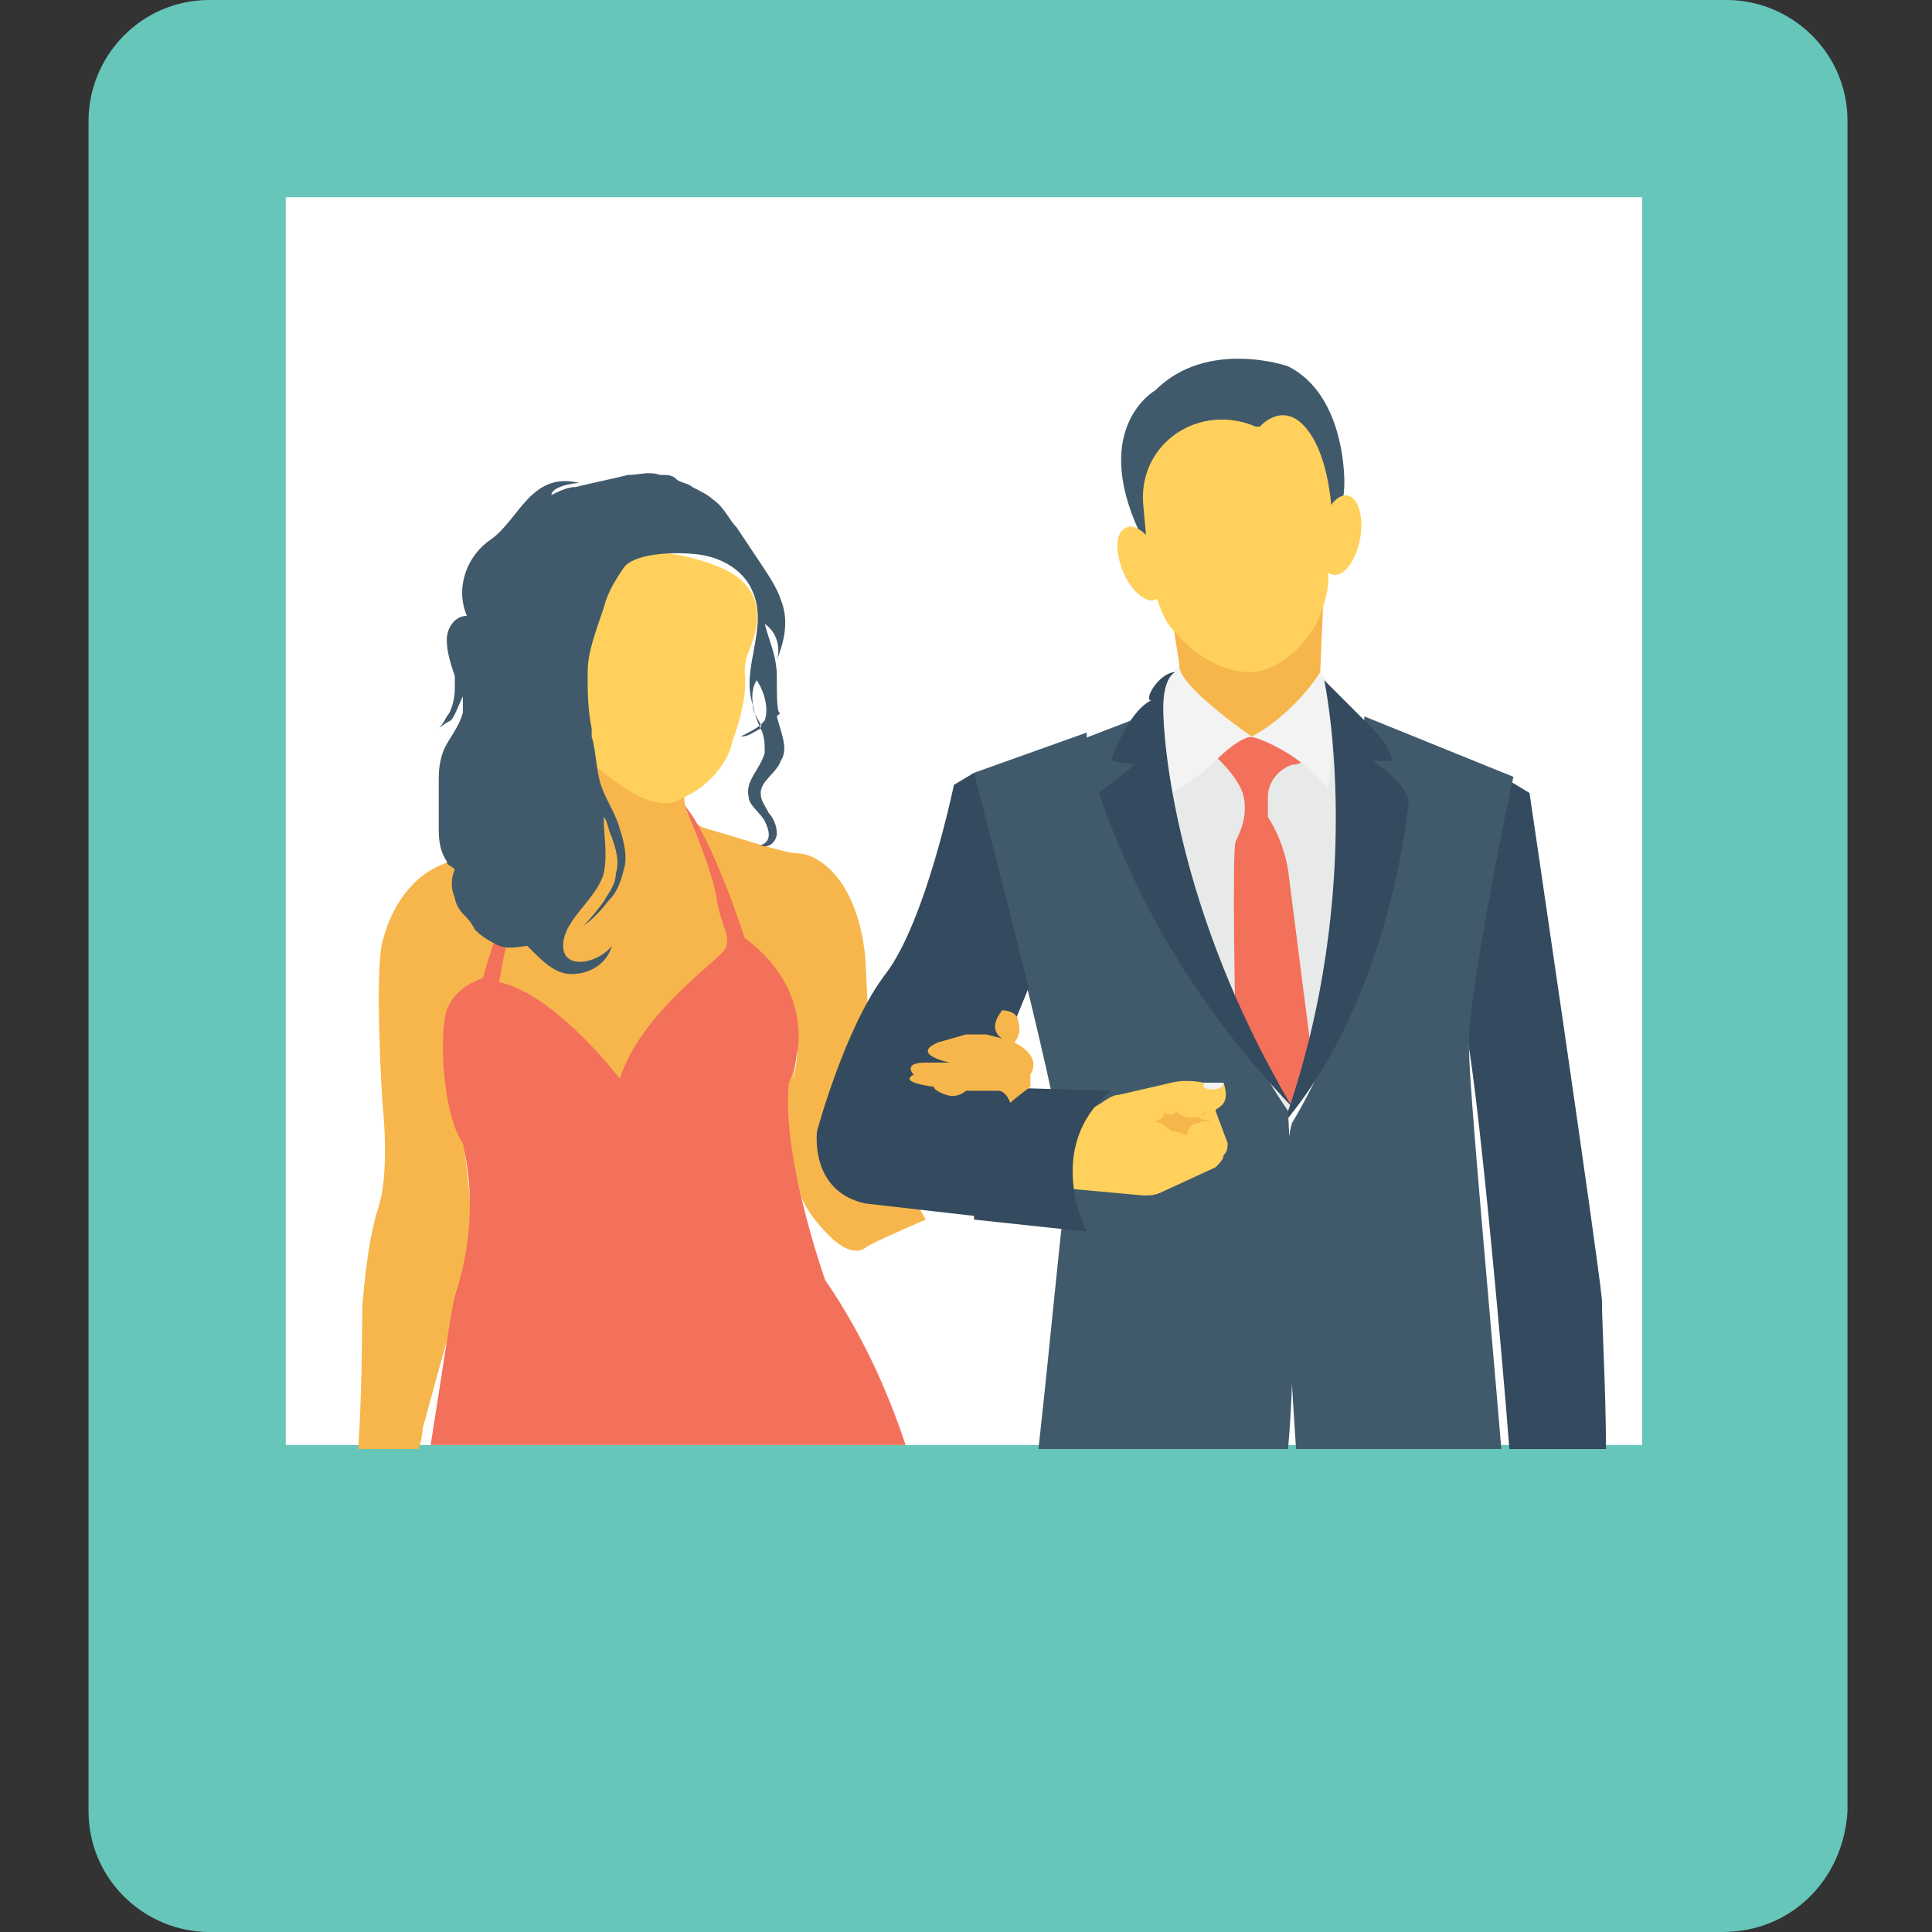 <?xml version="1.0" encoding="utf-8"?>
<!-- Generator: Adobe Illustrator 18.0.0, SVG Export Plug-In . SVG Version: 6.00 Build 0)  -->
<!DOCTYPE svg PUBLIC "-//W3C//DTD SVG 1.1//EN" "http://www.w3.org/Graphics/SVG/1.1/DTD/svg11.dtd">
<svg version="1.1" id="Layer_1" xmlns="http://www.w3.org/2000/svg" xmlns:xlink="http://www.w3.org/1999/xlink" x="0px" y="0px"
	 viewBox="0 0 48 48" enable-background="new 0 0 48 48" xml:space="preserve">
<rect x="0" y="0" width="48" height="48" fill="#333333" stroke="none"/>
<g>
	<g>
		<path fill="#66C6B9" d="M42.8,48H5.2c-1.6,0-3-1.3-3-3V3c0-1.6,1.3-3,3-3h37.7c1.6,0,3,1.3,3,3V45C45.8,46.7,44.5,48,42.8,48z"/>
		<g>
			<rect x="7.1" y="4.9" fill="#FFFFFF" width="33.7" height="31"/>
		</g>
		<g>
			<g>
				<g>
					<g>
						<g>
							<polygon fill="#E8EAE9" points="32,18.3 33.3,18.1 33.6,21.9 32.2,27.3 32,27.7 29,21.7 28.6,18.2 31.1,18.3 							"/>
						</g>
						<g>
							<polygon fill="#F7B64C" points="29.3,18.2 29.3,16.5 29,14.6 32.9,14.4 32.8,16.7 32.6,18 31.1,18.3 31.1,18.3 							"/>
						</g>
						<g>
							<path fill="#F7B64C" d="M9,32.5c0,0,0,2.1-0.1,3.5h1.5c0.1-0.3,0.1-0.5,0.1-0.5s0.8-3,1.1-3.8c0.3-0.9-0.1-3.4-0.1-3.4
								l8.1,0.1l0.3,1.3c0,0,0.1,0.4,0.7,1c0.6,0.6,0.9,0.3,0.9,0.3c0.1-0.1,1.5-0.7,1.5-0.7l-1.3-2.3l-0.2-4.2
								c-0.2-2-1.2-2.6-1.7-2.6c-0.3,0-1.5-0.4-2.2-0.6c-0.4-0.1-0.6-0.4-0.6-0.8v-1.1L16.9,18l-2.6-0.4l0,2c0,0.8-0.6,1.4-1.3,1.5
								c-0.6,0.1-1.3,0.2-1.8,0.3c-1,0.3-1.5,1.2-1.7,2c-0.2,0.8,0,4,0,4s0.2,1.7-0.1,2.6C9.1,30.9,9,32.5,9,32.5z"/>
						</g>
						<g>
							<g>
								<path fill="#F3705A" d="M11.3,32.2c-0.1,0.4-0.3,1.8-0.6,3.7h11.8c-0.3-0.9-0.9-2.5-2-4.1c0,0-1.1-3.1-0.9-4.9
									c0.1-0.2,0.9-2.1-1.1-3.6c0,0-0.8-2.5-1.5-3.3c0,0,0.7,1.6,0.8,2.3c0.1,0.7,0.4,1,0.2,1.3c-0.2,0.3-2.1,1.6-2.6,3.2
									c0,0-1.6-2.1-3-2.4c0,0,0.4-2.5,1.1-3.4c-0.1,0-0.2,0-0.4,0c0,0-0.9,2.5-1.1,3.3c0,0-0.7,0.2-0.9,0.8
									c-0.2,0.6-0.1,2.6,0.4,3.3C11.5,28.5,12,30.1,11.3,32.2z"/>
								<path fill="#F3F3F3" d="M19.7,26.9C19.7,26.9,19.7,26.9,19.7,26.9C19.9,25.3,19.8,26.5,19.7,26.9z"/>
							</g>
						</g>
						<g>
							<path fill="#FFD15C" d="M14.1,16.7c0,0-0.1,1.7,0.9,2.5c1,0.8,1.6,0.9,2,0.6c0.5-0.2,1.1-0.8,1.2-1.4c0,0,0.4-1,0.3-1.7
								c0,0,0-0.3,0.1-0.5c0.1-0.3,0.7-1.5-0.7-2.1c-1.4-0.6-3.1-0.4-3.1-0.4S13.6,15.9,14.1,16.7"/>
						</g>
						<g>
							<path fill="#FFD15C" d="M33.1,12.5c0,0-0.1,1.3-0.1,1.9c0,0.5-0.3,1.1-0.3,1.1c-0.7,1.2-1.6,1.2-1.6,1.2
								c-0.9,0-1.6-0.6-2-1.1c-0.4-0.4-0.8-2.4-0.8-2.7l0,0c-0.6-1.5,0.7-3,0.7-3s1.1-0.4,2.7-0.3C33.3,9.7,33.1,12.5,33.1,12.5z"/>
						</g>
						<g>
							<path fill="#415A6B" d="M28.5,13.6l-0.1-1.1c-0.1-1.5,1.4-2.5,2.8-1.9c0,0,0,0,0.1,0c0,0,0.6-0.7,1.2,0.1
								c0.6,0.8,0.6,2.3,0.6,2.3s0.3-0.3,0.3-1c0-0.7-0.2-2.3-1.4-2.9c0,0-2-0.7-3.3,0.6c0,0-1.6,0.9-0.4,3.5l0.1,0.5L28.5,13.6z"/>
						</g>
						<g>
							
								<ellipse transform="matrix(0.984 0.178 -0.178 0.984 2.9 -5.719)" fill="#FFD15C" cx="33.3" cy="13.3" rx="0.5" ry="1"/>
						</g>
						<g>
							<path fill="#FFD15C" d="M27.9,14.2c0.2,0.5,0.6,0.8,0.8,0.7c0.3-0.1,0.3-0.6,0.1-1.1c-0.2-0.5-0.6-0.8-0.8-0.7
								C27.7,13.2,27.7,13.7,27.9,14.2z"/>
						</g>
						<g>
							<circle fill="#344A5E" cx="32.7" cy="30.7" r="0.3"/>
						</g>
						<g>
							<circle fill="#344A5E" cx="32.7" cy="32.9" r="0.3"/>
						</g>
						<g>
							<path fill="#344A5E" d="M37.5,36h2.4c0-1.4-0.1-3.1-0.1-3.7C39.7,31.2,38,19.7,38,19.7l-0.5-0.3L36,20.1l0.4,5.4
								C36.7,26.8,37.3,33.4,37.5,36z"/>
						</g>
						<g>
							<path fill="#F3705A" d="M30.1,18.7c0,0,0.7,0.6,0.8,1.1c0.1,0.5-0.1,0.9-0.2,1.1c-0.1,0.2,0,4.9,0,4.9l1.4,1.7l-0.1,0.3
								l0.6-1.5L32,21.6c0,0-0.1-0.7-0.5-1.3l0-0.5c0-0.4,0.3-0.7,0.6-0.8c0.2,0,0.3-0.1,0.4-0.2l-0.4-0.5c0,0-0.5,0.1-1.1,0
								c-0.6-0.1-0.8-0.1-0.8-0.1L30.1,18.7z"/>
						</g>
						<g>
							<g>
								<path fill="#F3F3F3" d="M32.8,16.7c0,0-0.6,1-1.7,1.6c0,0,1.1,0.3,1.9,1.3l0.2-2.2C33.2,17.5,33,16.9,32.8,16.7z"/>
							</g>
							<g>
								<path fill="#F3F3F3" d="M29.1,19.7c0,0,0.6-0.3,1.1-0.8c0.5-0.5,0.8-0.6,0.9-0.6c0,0-1.9-1.3-1.8-1.8l-0.6,0.8L29.1,19.7z"
									/>
							</g>
						</g>
						<g>
							<path fill="#415A6B" d="M37.3,36c-0.3-3.6-0.8-9-0.8-9.9c-0.1-1.2,1.1-6.8,1.1-6.8l-3.7-1.5c0,0-0.4,4.1-0.3,5.8
								c0.1,1.7-1.5,4.3-1.5,4.3c-0.3,0.9-0.1,5.2,0.1,8.1H37.3z"/>
						</g>
						<g>
							<path fill="#344A5E" d="M31.9,27.9c2.7-3.2,3.1-8,3.1-8l0,0c-0.1-0.5-0.9-1-0.9-1h0.5c-0.1-0.4-0.4-0.7-0.6-0.9
								c-0.3-0.3-0.6-0.6-0.9-0.9c-0.1-0.1-0.2-0.2-0.2-0.2S34,22,31.9,27.9z"/>
						</g>
						<g>
							<g>
								<path fill="#415A6B" d="M25.8,36h6.2c0.3-3.2,0-8.4,0-8.4s-3.1-4.4-3.3-9.3l-0.6-0.4l-3.9,1.5c0,0,2.4,8.9,2.3,10.1
									C26.4,30,26.1,33.3,25.8,36z"/>
							</g>
						</g>
						<g>
							<path fill="#415A6B" d="M26.8,27.9c0,0,1.8,2.4,0,2.4C25,30.4,26.2,28,26.2,28L26.8,27.9"/>
						</g>
						<g>
							<g>
								<path fill="#FFD15C" d="M30.4,26.9l-0.5,0c0,0-0.4-0.1-0.8,0l-1.3,0.3c-0.2,0-0.4,0.2-0.6,0.3l0,0c-0.1,0.1-0.2,0.2-0.3,0.2
									l-0.6,0.1l-0.1,1.7l2.2,0.2c0.2,0,0.3,0,0.5-0.1l1.3-0.6c0.1-0.1,0.2-0.2,0.2-0.3l0,0l0,0c0.1-0.1,0.1-0.2,0.1-0.3l-0.3-0.8
									C30.2,27.5,30.6,27.5,30.4,26.9z"/>
							</g>
							<g>
								<path fill="#F7B64C" d="M29.2,27.6C29.2,27.6,29.2,27.6,29.2,27.6c0.2,0.2,0.5,0.2,0.7,0.1c0,0,0.1-0.1,0.1-0.1
									c0.1-0.1,0,0,0,0s-0.2,0.1-0.2,0.2c0,0,0.2,0,0.3,0.1c0,0-0.2-0.1-0.3,0c0,0-0.3,0-0.3,0.3c0,0-0.3-0.1-0.4-0.1
									c0,0-0.3-0.3-0.5-0.2c0,0,0.4-0.1,0.3-0.3C28.8,27.6,29.2,27.8,29.2,27.6z"/>
							</g>
							<g>
								<path fill="#F3F3F3" d="M30.4,26.9l-0.5,0l0,0.1C30,27.1,30.4,27.1,30.4,26.9z"/>
							</g>
						</g>
						<g>
							<path fill="#344A5E" d="M25.2,27L23.8,27l1.2-1.1l0.9-2.2l-0.8-3.8l-0.9-0.7l-0.5,0.3c0,0-0.7,3.4-1.7,4.7
								c-1,1.3-1.7,3.9-1.7,3.9s-0.2,1.5,1.2,1.8l3.5,0.4V27z"/>
						</g>
						<g>
							<path fill="#415A6B" d="M27,18.2l-2.8,1c0,0,0.9,3.5,1.6,6.3H27V18.2z"/>
						</g>
						<g>
							<path fill="#344A5E" d="M27.6,27.1L24.2,27v3.3l2.8,0.3C27,30.6,25.9,28.5,27.6,27.1z"/>
						</g>
						<g>
							<path fill="#F7B64C" d="M23.5,27.2c0,0-0.3-0.1-0.3-0.2c0,0-0.9-0.1-0.5-0.3c0,0-0.3-0.3,0.3-0.3c0.6,0,0.6,0,0.6,0
								s-1-0.2-0.3-0.5l0.7-0.2c0.2,0,0.3,0,0.5,0l0.4,0.1c0,0-0.4-0.2,0-0.7c0,0,0.4,0,0.4,0.3c0.1,0.3-0.1,0.5-0.1,0.5
								s0.7,0.3,0.4,0.8l0,0.3c0,0-0.4,0.3-0.5,0.4c0,0-0.1-0.3-0.3-0.3S24,27.1,24,27.1S23.8,27.3,23.5,27.2z"/>
						</g>
						<g>
							<path fill="#344A5E" d="M29.2,16.7c0,0-0.3,0.1-0.3,0.9c0,0.8,0.3,5,3.2,9.9c-2.2-2.3-3.8-4.9-4.8-7.8l0.9-0.7l-0.6-0.1
								c0,0,0.4-1.2,1-1.5C28.4,17.4,28.8,16.7,29.2,16.7z"/>
						</g>
					</g>
				</g>
			</g>
			<path fill="#415A6B" d="M19.3,16.8c0-0.5-0.2-0.9-0.3-1.3c0.3,0.2,0.4,0.6,0.3,0.9c0.2-0.5,0.3-1,0.1-1.5
				c-0.1-0.3-0.3-0.6-0.5-0.9c-0.2-0.3-0.4-0.6-0.6-0.9c-0.2-0.2-0.3-0.5-0.6-0.7c-0.1-0.1-0.3-0.2-0.5-0.3
				c-0.1-0.1-0.3-0.1-0.4-0.2c-0.1-0.1-0.2-0.1-0.4-0.1c-0.3-0.1-0.5,0-0.8,0c-0.4,0.1-0.9,0.2-1.3,0.3c-0.2,0-0.4,0.1-0.6,0.2
				c0-0.2,0.5-0.3,0.7-0.3c-1.2-0.3-1.5,0.9-2.2,1.4c-0.6,0.4-0.9,1.2-0.6,1.9c-0.3,0-0.5,0.3-0.5,0.6c0,0.3,0.1,0.6,0.2,0.9
				c0,0,0,0.1,0,0.1c0,0.1,0,0.1,0,0.2c0,0.3-0.1,0.6-0.2,0.7c-0.1,0.2-0.2,0.3-0.2,0.3s0.1-0.1,0.3-0.2c0.1-0.1,0.2-0.4,0.3-0.6
				c0,0.1,0,0.3,0,0.4c-0.1,0.4-0.4,0.7-0.5,1c-0.1,0.3-0.1,0.5-0.1,0.8c0,0.3,0,0.7,0,1c0,0.3,0,0.6,0.2,0.9c0,0.1,0.1,0.1,0.2,0.2
				c-0.1,0.2-0.1,0.5,0,0.7c0,0.1,0.1,0.3,0.2,0.4c0.1,0.1,0.2,0.2,0.3,0.4c0.2,0.2,0.4,0.3,0.6,0.4c0.3,0.1,0.6,0,0.7,0
				c0,0,0.1,0.1,0.1,0.1c0.3,0.3,0.6,0.6,1,0.6c0.5,0,0.9-0.3,1-0.7c-0.3,0.4-1.1,0.6-1.2,0.1c-0.1-0.7,0.8-1.2,1-1.9
				c0.1-0.5,0-0.9,0-1.4c0.1,0.1,0.1,0.3,0.2,0.5c0.1,0.3,0.2,0.6,0.1,0.9c0,0.3-0.2,0.5-0.3,0.7c-0.3,0.4-0.5,0.6-0.5,0.6
				s0.3-0.2,0.6-0.6c0.2-0.2,0.3-0.4,0.4-0.8c0.1-0.3,0-0.7-0.1-1c-0.1-0.4-0.4-0.8-0.5-1.2c-0.1-0.4-0.1-0.8-0.2-1.1
				c0-0.1,0-0.1,0-0.1l0,0c0,0,0-0.1,0-0.1c-0.1-0.5-0.1-0.9-0.1-1.4c0-0.5,0.2-1,0.4-1.6c0.1-0.4,0.3-0.7,0.5-1
				c0.3-0.4,1.5-0.4,2-0.3c0.5,0.1,1,0.4,1.2,0.9c0.4,0.9-0.3,1.9,0,2.8c0,0.2,0.1,0.3,0.2,0.5c-0.1,0.1-0.3,0.2-0.5,0.3
				c0.2,0,0.3-0.1,0.5-0.2c0.1,0.2,0.1,0.4,0.1,0.6c-0.1,0.4-0.5,0.7-0.4,1.1c0,0.2,0.3,0.4,0.4,0.6c0.1,0.2,0.2,0.5-0.1,0.6
				c0.2,0.1,0.4-0.1,0.4-0.3c0-0.2-0.1-0.4-0.2-0.5c-0.1-0.2-0.2-0.3-0.2-0.5c0-0.3,0.4-0.5,0.5-0.8c0.2-0.3,0-0.7-0.1-1.1
				c0,0,0,0,0.1-0.1C19.3,17.8,19.3,17.3,19.3,16.8z M18.9,18.1c-0.2-0.4-0.3-0.9-0.1-1.2c0.2,0.3,0.3,0.7,0.2,1
				C18.9,18,18.9,18,18.9,18.1z"/>
		</g>
	</g>
</g>
</svg>
